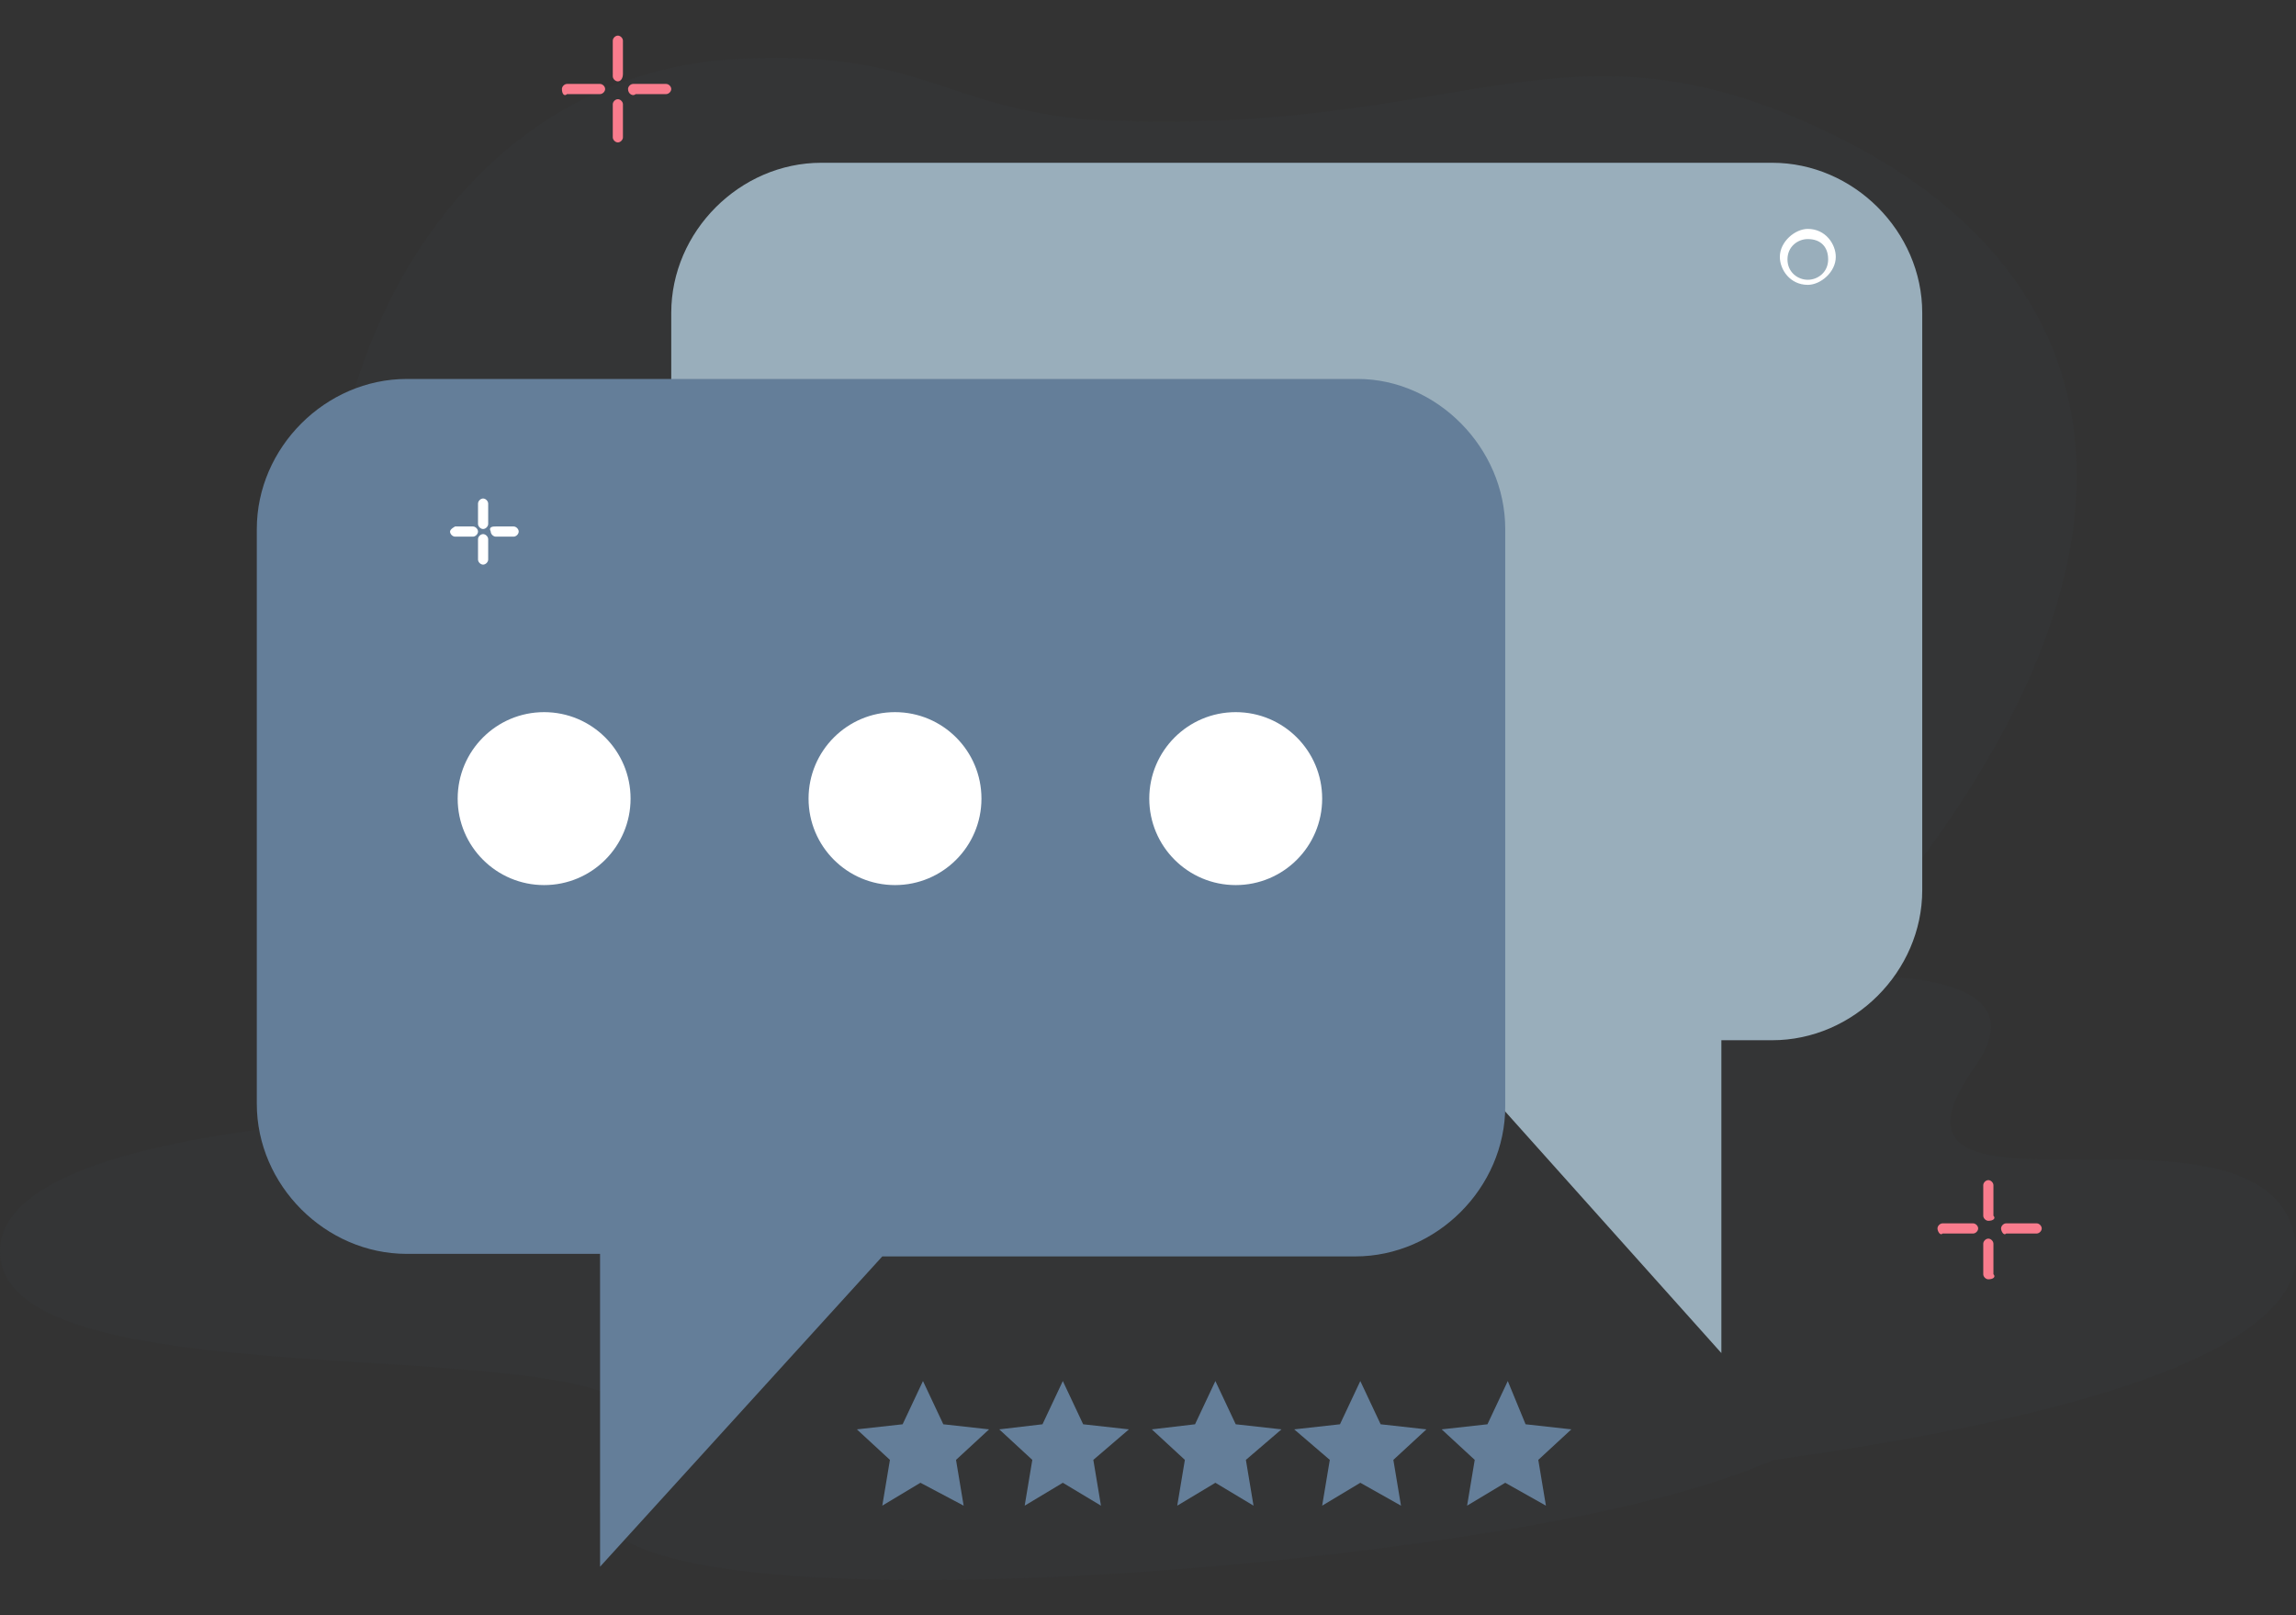 <?xml version="1.0" encoding="utf-8"?>
<!-- Generator: Adobe Illustrator 25.4.1, SVG Export Plug-In . SVG Version: 6.00 Build 0)  -->
<svg version="1.1" id="Layer_1" xmlns="http://www.w3.org/2000/svg" xmlns:xlink="http://www.w3.org/1999/xlink" x="0px" y="0px"
	 viewBox="0 0 90.3 63.5" style="enable-background:new 0 0 90.3 63.5;" xml:space="preserve">
<rect x="0" y="0" width="90.3" height="63.5" fill="#333333" stroke="none"/>
<style type="text/css">
	.st0{display:none;opacity:0.54;fill:#FFFFFF;enable-background:new    ;}
	.st1{opacity:0.1;}
	.st2{fill:#3B4751;}
	.st3{fill:#99AEBB;}
	.st4{fill:#647E99;}
	.st5{fill:#FFFFFF;}
	.st6{fill:#F97C8D;}
</style>
<rect x="-17.5" y="-30.4" class="st0" width="125.1" height="127.9"/>
<g>
	<g id="Background_00000025436241210251508500000011696859573663215028_" class="st1">
		<path class="st2" d="M72.3,5.4C61.5,0,57.7,5.5,42.8,4.7C37.1,4.2,36.2,2,29.3,2.3C10.7,3,6.7,33.6,23.7,39.1
			c16.8,5.5,14.2,21.1,36.4,20.1c13.5-0.7,9.3-16.9,15.6-25.6C85.4,20.4,82.6,10.5,72.3,5.4z M56.8,46.5c0.2-0.2,0.4-0.3,0.8-0.2
			c0.3,0.1,0.3,0.4,0.2,0.8c-0.2,0.2-0.4,0.3-0.8,0.2C56.8,47,56.6,46.6,56.8,46.5z"/>
		<path id="Background_00000086693675698752414690000016886387552296534700_" class="st2" d="M65,45.3c0,0,4.1,1.4,6.3,4.1
			c2,2.4,7,6.9-9.1,10.2c-14.8,3-43.9,4.4-37.8-2S0,56.1,0,49.2C0,39.3,65,45.3,65,45.3z"/>
		<path id="Background_00000094609793617504266990000006987884294070323891_" class="st2" d="M39.1,59.7c0,0-4.3-0.9-6.7-3
			s-8-5.8,7.5-11.4c14.4-5.3,42.9-10.7,37.8-3.4c-5.2,7.3,11.7,0.2,12.6,7C91.7,58.7,39.1,59.7,39.1,59.7z"/>
	</g>
	<g id="message">
		<g>
			<g>
				<g>
					<path class="st3" d="M75.6,12.3V35c0,3.2-2.7,5.9-5.9,5.9h-2v12.3L56.6,40.8H32.3c-3.2,0-5.9-2.7-5.9-5.9V12.3
						c0-3.2,2.7-5.9,5.9-5.9h37.4C72.9,6.4,75.6,9.1,75.6,12.3z"/>
				</g>
			</g>
		</g>
		<g>
			<g>
				<path class="st4" d="M59.2,20.8v22.7c0,3.2-2.7,5.9-5.9,5.9H34.7L23.6,61.6V49.3H16c-3.2,0-5.9-2.7-5.9-5.9V20.8
					c0-3.2,2.7-5.9,5.9-5.9h37.4C56.5,14.9,59.2,17.6,59.2,20.8z"/>
			</g>
		</g>
		<g>
			<circle class="st5" cx="21.4" cy="31.4" r="3.4"/>
			<circle class="st5" cx="35.2" cy="31.4" r="3.4"/>
			<circle class="st5" cx="48.6" cy="31.4" r="3.4"/>
		</g>
	</g>
	<g>
		<g>
			<g>
				<g>
					<path class="st5" d="M19,21c0.1,0,0.2,0.1,0.2,0.2V22c0,0.1-0.1,0.2-0.2,0.2s-0.2-0.1-0.2-0.2v-0.8C18.8,21.1,18.9,21,19,21z"
						/>
				</g>
			</g>
			<g>
				<g>
					<path class="st5" d="M19,19.6c0.1,0,0.2,0.1,0.2,0.2v0.8c0,0.1-0.1,0.2-0.2,0.2s-0.2-0.1-0.2-0.2v-0.8
						C18.8,19.7,18.9,19.6,19,19.6z"/>
				</g>
			</g>
		</g>
		<g>
			<g>
				<g>
					<path class="st5" d="M17.9,20.7h0.7c0.1,0,0.2,0.1,0.2,0.2s-0.1,0.2-0.2,0.2h-0.7c-0.1,0-0.2-0.1-0.2-0.2S17.9,20.7,17.9,20.7z
						"/>
				</g>
			</g>
			<g>
				<g>
					<path class="st5" d="M19.5,20.7h0.7c0.1,0,0.2,0.1,0.2,0.2s-0.1,0.2-0.2,0.2h-0.7c-0.1,0-0.2-0.1-0.2-0.2
						C19.2,20.7,19.4,20.7,19.5,20.7z"/>
				</g>
			</g>
		</g>
	</g>
	<g>
		<path class="st5" d="M71.1,9c0.7,0,1.1,0.6,1.1,1.1c0,0.6-0.6,1.1-1.1,1.1c-0.7,0-1.1-0.6-1.1-1.1C70,9.5,70.6,9,71.1,9z M71.1,11
			c0.4,0,0.8-0.3,0.8-0.8s-0.3-0.8-0.8-0.8c-0.4,0-0.8,0.3-0.8,0.8S70.7,11,71.1,11z"/>
	</g>
	<g id="star">
		<g>
			<path class="st4" d="M36.2,58.3l-1.5,0.9l0.3-1.8l-1.3-1.2l1.8-0.2l0.8-1.7l0.8,1.7l1.8,0.2l-1.3,1.2l0.3,1.8L36.2,58.3z"/>
			<path class="st4" d="M41.8,58.3l-1.5,0.9l0.3-1.8l-1.3-1.2L41,56l0.8-1.7l0.8,1.7l1.8,0.2L43,57.4l0.3,1.8L41.8,58.3z"/>
			<path class="st4" d="M47.8,58.3l-1.5,0.9l0.3-1.8l-1.3-1.2L47,56l0.8-1.7l0.8,1.7l1.8,0.2L49,57.4l0.3,1.8L47.8,58.3z"/>
			<path class="st4" d="M53.5,58.3L52,59.2l0.3-1.8l-1.4-1.2l1.8-0.2l0.8-1.7l0.8,1.7l1.8,0.2l-1.3,1.2l0.3,1.8L53.5,58.3z"/>
			<path class="st4" d="M59.2,58.3l-1.5,0.9l0.3-1.8l-1.3-1.2l1.8-0.2l0.8-1.7L60,56l1.8,0.2l-1.3,1.2l0.3,1.8L59.2,58.3z"/>
		</g>
	</g>
</g>
<g>
	<path class="st6" d="M78.2,50.3L78.2,50.3c-0.1,0-0.2-0.1-0.2-0.2v-1.2c0-0.1,0.1-0.2,0.2-0.2l0,0c0.1,0,0.2,0.1,0.2,0.2v1.2
		C78.5,50.2,78.4,50.3,78.2,50.3z"/>
	<path class="st6" d="M78.7,48.3L78.7,48.3c0-0.1,0.1-0.2,0.2-0.2h1.2c0.1,0,0.2,0.1,0.2,0.2l0,0c0,0.1-0.1,0.2-0.2,0.2h-1.2
		C78.8,48.6,78.7,48.4,78.7,48.3z"/>
	<path class="st6" d="M76.2,48.3L76.2,48.3c0-0.1,0.1-0.2,0.2-0.2h1.2c0.1,0,0.2,0.1,0.2,0.2l0,0c0,0.1-0.1,0.2-0.2,0.2h-1.2
		C76.3,48.6,76.2,48.4,76.2,48.3z"/>
	<path class="st6" d="M78.2,48L78.2,48c-0.1,0-0.2-0.1-0.2-0.2v-1.2c0-0.1,0.1-0.2,0.2-0.2l0,0c0.1,0,0.2,0.1,0.2,0.2v1.2
		C78.5,47.9,78.4,48,78.2,48z"/>
</g>
<g>
	<path class="st6" d="M24.3,5.6L24.3,5.6c-0.1,0-0.2-0.1-0.2-0.2V4.1c0-0.1,0.1-0.2,0.2-0.2l0,0c0.1,0,0.2,0.1,0.2,0.2v1.3
		C24.5,5.5,24.4,5.6,24.3,5.6z"/>
	<path class="st6" d="M24.7,3.5L24.7,3.5c0-0.1,0.1-0.2,0.2-0.2h1.3c0.1,0,0.2,0.1,0.2,0.2l0,0c0,0.1-0.1,0.2-0.2,0.2H25
		C24.9,3.8,24.7,3.7,24.7,3.5z"/>
	<path class="st6" d="M22.1,3.5L22.1,3.5c0-0.1,0.1-0.2,0.2-0.2h1.3c0.1,0,0.2,0.1,0.2,0.2l0,0c0,0.1-0.1,0.2-0.2,0.2h-1.3
		C22.2,3.8,22.1,3.7,22.1,3.5z"/>
	<path class="st6" d="M24.3,3.2L24.3,3.2c-0.1,0-0.2-0.1-0.2-0.2V1.6c0-0.1,0.1-0.2,0.2-0.2l0,0c0.1,0,0.2,0.1,0.2,0.2v1.3
		C24.5,3.1,24.4,3.2,24.3,3.2z"/>
</g>
</svg>

